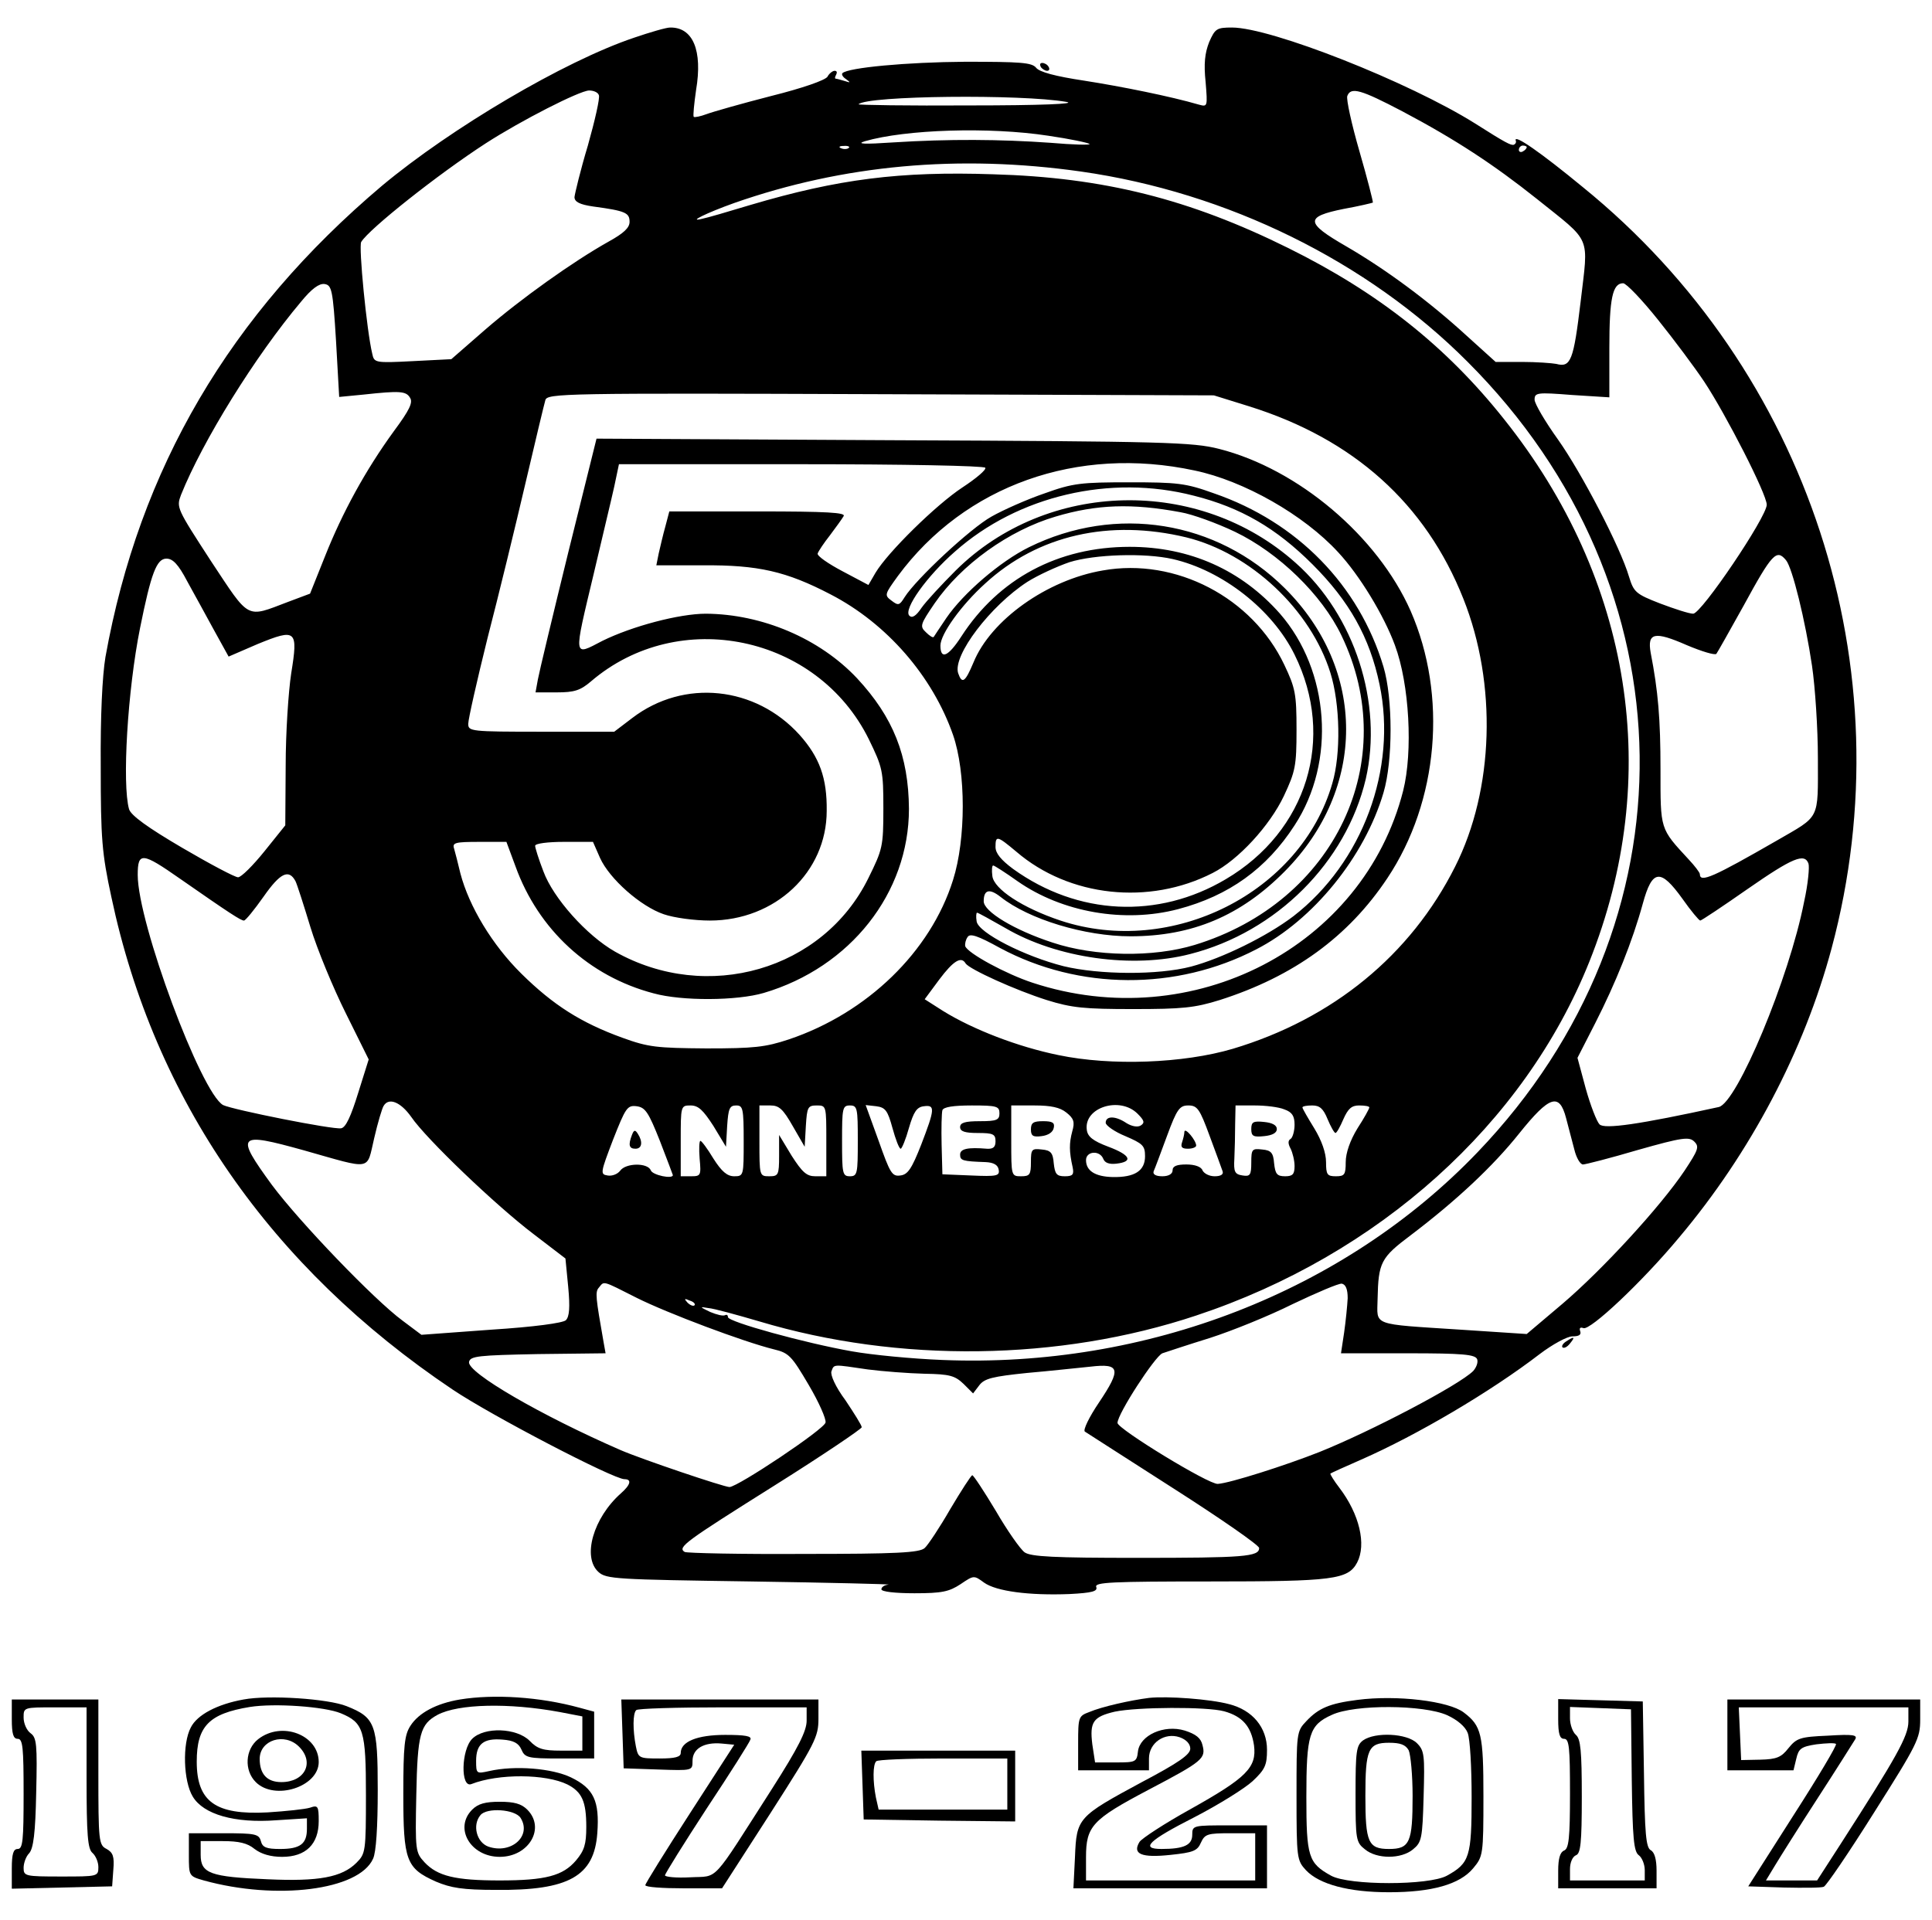 <?xml version="1.0" standalone="no"?>
<!DOCTYPE svg PUBLIC "-//W3C//DTD SVG 20010904//EN"
 "http://www.w3.org/TR/2001/REC-SVG-20010904/DTD/svg10.dtd">
<svg version="1.0" xmlns="http://www.w3.org/2000/svg"
 width="491pt" height="488pt" viewBox="0 0 491 488"
 preserveAspectRatio="xMidYMid meet">

<g transform="translate(0,488) scale(0.1,-0.1)"
fill="#000000" stroke="none">
<path d="M1611 4784 c-178 -60 -465 -230 -640 -376 -387 -327 -617 -719 -703
-1198 -8 -48 -13 -150 -12 -280 0 -182 3 -219 27 -330 109 -515 404 -941 867
-1252 98 -66 409 -228 437 -228 19 0 16 -14 -9 -36 -70 -62 -99 -162 -57 -200
20 -18 45 -19 388 -24 201 -3 358 -7 349 -8 -10 -1 -18 -6 -18 -12 0 -6 35
-10 84 -10 70 0 88 4 117 23 34 23 34 23 60 4 31 -22 114 -33 217 -29 58 3 72
7 68 18 -5 12 39 14 290 14 313 0 350 5 373 48 24 46 6 123 -45 190 -14 18
-24 35 -23 36 2 2 38 18 79 36 141 62 328 172 453 268 33 25 70 45 83 45 17 0
23 4 20 13 -3 8 0 11 8 8 17 -7 149 117 243 230 182 216 318 475 388 736 190
709 -58 1468 -632 1934 -108 89 -176 136 -171 119 2 -4 0 -9 -5 -11 -7 -2 -21
5 -98 54 -169 106 -519 244 -618 244 -39 0 -43 -3 -58 -37 -11 -28 -14 -55 -9
-102 5 -62 5 -63 -17 -57 -72 21 -196 46 -292 61 -73 11 -114 22 -122 33 -11
13 -39 15 -180 15 -149 -1 -298 -15 -312 -29 -3 -3 1 -10 9 -15 12 -9 12 -10
-3 -5 -10 3 -21 6 -23 6 -3 0 -2 5 1 10 3 6 2 10 -4 10 -5 0 -14 -7 -18 -15
-6 -9 -63 -29 -143 -49 -74 -19 -148 -40 -164 -46 -16 -6 -31 -9 -33 -7 -2 3
1 33 6 68 17 101 -8 160 -66 159 -10 0 -51 -12 -92 -26z m-89 -146 c3 -7 -10
-64 -28 -128 -19 -63 -33 -122 -34 -131 0 -12 13 -19 48 -24 82 -11 92 -16 92
-39 0 -15 -15 -29 -53 -50 -91 -51 -224 -146 -314 -224 l-86 -75 -98 -5 c-97
-5 -98 -4 -103 19 -14 58 -35 273 -28 284 20 33 195 172 317 251 90 58 237
133 262 134 12 0 23 -5 25 -12z m2042 -41 c136 -72 233 -136 341 -222 142
-114 132 -90 112 -262 -18 -150 -25 -168 -62 -158 -11 2 -50 5 -87 5 l-67 0
-73 66 c-97 89 -207 170 -307 228 -104 60 -105 75 -6 95 39 7 72 15 74 16 1 2
-14 61 -34 130 -20 69 -34 133 -31 141 9 24 35 16 140 -39z m-854 24 c28 -5
-65 -9 -244 -9 -159 -1 -287 1 -284 3 22 22 414 26 528 6z m-46 -86 c55 -8
102 -18 105 -21 3 -3 -42 -2 -99 3 -127 9 -259 10 -400 1 -74 -5 -95 -4 -72 3
103 30 316 37 466 14z m-507 -31 c-3 -3 -12 -4 -19 -1 -8 3 -5 6 6 6 11 1 17
-2 13 -5z m1723 2 c0 -3 -4 -8 -10 -11 -5 -3 -10 -1 -10 4 0 6 5 11 10 11 6 0
10 -2 10 -4z m-1133 -62 c372 -53 728 -228 983 -484 573 -573 584 -1426 25
-2009 -339 -354 -841 -549 -1359 -528 -78 3 -181 13 -231 22 -119 21 -315 75
-315 87 0 5 -3 7 -7 5 -5 -3 -21 1 -38 8 -27 13 -28 14 -5 10 14 -1 72 -17
130 -34 354 -106 762 -101 1110 15 464 154 834 487 999 899 188 469 109 972
-217 1380 -147 185 -319 321 -547 434 -252 125 -470 180 -751 188 -237 8 -394
-12 -617 -78 -56 -17 -111 -33 -122 -35 -40 -10 11 15 81 40 277 97 571 124
881 80z m-1893 -431 l8 -142 62 6 c92 10 108 9 118 -8 8 -12 -1 -31 -41 -85
-72 -99 -131 -207 -175 -318 l-38 -95 -56 -21 c-108 -41 -96 -47 -196 104 -87
134 -88 136 -76 168 55 137 188 352 305 491 27 33 46 47 60 45 18 -3 21 -14
29 -145z m3359 55 c41 -51 94 -122 118 -158 55 -83 159 -286 159 -313 0 -31
-166 -277 -187 -277 -10 0 -47 12 -84 26 -62 24 -67 29 -79 68 -22 75 -120
263 -180 348 -33 46 -60 92 -60 102 0 18 6 19 95 12 l95 -6 0 125 c0 126 8
165 35 165 8 0 48 -42 88 -92z m-1038 -221 c265 -83 448 -247 544 -489 86
-216 78 -485 -21 -681 -113 -225 -311 -387 -565 -463 -125 -37 -309 -44 -443
-16 -103 21 -217 65 -293 112 l-47 30 37 50 c36 48 56 60 67 41 10 -15 127
-68 206 -93 64 -20 96 -23 220 -23 124 0 156 3 220 23 188 60 327 161 426 310
130 195 153 464 59 679 -84 190 -286 361 -487 412 -67 17 -136 19 -828 22
l-754 4 -72 -290 c-39 -159 -74 -305 -77 -322 l-6 -33 54 0 c45 0 60 5 87 28
223 191 575 118 706 -147 35 -72 37 -80 37 -176 0 -97 -2 -104 -38 -177 -115
-234 -410 -319 -644 -187 -72 41 -157 136 -182 204 -12 31 -21 60 -21 65 0 6
33 10 73 10 l74 0 18 -41 c24 -53 103 -123 162 -143 26 -9 78 -16 117 -16 166
0 297 123 297 279 1 83 -18 136 -69 193 -112 124 -294 143 -425 43 l-46 -35
-185 0 c-180 0 -186 1 -186 20 0 12 22 109 49 218 28 108 71 285 96 392 25
107 48 203 51 213 5 17 46 18 852 15 l847 -3 90 -28z m-139 -163 c125 -26 278
-113 365 -208 54 -58 116 -160 144 -236 37 -99 46 -271 21 -370 -101 -397
-535 -622 -942 -488 -67 22 -165 75 -171 93 -1 6 1 16 6 23 6 10 25 4 83 -28
200 -107 447 -109 651 -3 144 74 275 235 323 398 24 81 24 239 0 320 -62 207
-219 368 -431 441 -72 26 -93 28 -215 28 -122 0 -143 -2 -215 -28 -44 -15
-105 -42 -135 -59 -54 -30 -192 -159 -221 -205 -13 -21 -16 -22 -33 -9 -19 14
-18 16 16 63 170 230 456 332 754 268z m-532 7 c3 -5 -23 -27 -58 -50 -67 -44
-190 -165 -221 -217 l-18 -31 -66 35 c-36 19 -65 39 -63 45 2 6 16 27 31 46
15 20 31 42 35 49 6 9 -41 12 -218 12 l-225 0 -10 -38 c-6 -21 -13 -52 -17
-69 l-6 -30 119 0 c139 1 211 -15 324 -74 143 -74 259 -208 311 -357 33 -95
33 -265 0 -369 -57 -182 -218 -338 -417 -405 -60 -20 -89 -23 -210 -23 -126 1
-147 3 -213 27 -105 38 -176 83 -257 163 -74 73 -133 171 -155 255 -6 25 -13
53 -16 63 -5 15 3 17 64 17 l69 0 23 -62 c58 -161 187 -280 351 -323 72 -20
212 -19 280 1 220 65 369 254 369 468 -1 135 -40 233 -132 332 -95 101 -241
163 -384 164 -68 0 -188 -32 -263 -69 -75 -39 -74 -47 -22 171 21 90 45 189
52 221 l12 57 463 0 c259 0 465 -4 468 -9z m530 -71 c119 -30 209 -82 302
-175 93 -93 145 -185 170 -305 45 -214 -43 -453 -219 -589 -67 -51 -181 -107
-260 -128 -84 -22 -233 -21 -324 1 -99 25 -217 85 -221 114 -2 12 -1 22 1 22
3 0 35 -18 72 -39 131 -77 324 -104 470 -66 219 56 396 233 446 445 44 192
-28 416 -178 549 -246 220 -632 211 -864 -19 -36 -36 -75 -78 -87 -95 -14 -21
-24 -27 -31 -20 -16 16 45 101 116 163 160 142 395 197 607 142z m-34 -42 c30
-5 93 -28 139 -50 110 -53 220 -159 270 -263 154 -319 -16 -678 -373 -787
-105 -32 -253 -30 -361 6 -98 32 -175 79 -175 105 0 30 15 33 43 11 72 -57
214 -100 330 -100 157 0 280 52 392 165 208 210 208 513 0 720 -173 172 -429
213 -650 104 -73 -36 -167 -117 -210 -180 -16 -24 -31 -46 -32 -48 -2 -3 -11
3 -20 12 -16 15 -14 20 22 73 68 99 189 186 308 221 104 31 194 34 317 11z
m15 -64 c163 -40 316 -184 366 -344 25 -80 27 -207 5 -281 -80 -278 -408 -443
-691 -349 -96 32 -169 80 -173 113 -2 15 -1 27 2 27 3 0 31 -18 62 -40 113
-79 271 -107 408 -71 129 34 225 103 296 213 106 162 89 393 -37 538 -98 111
-229 170 -382 170 -182 0 -333 -81 -428 -228 -33 -51 -53 -60 -53 -23 0 29 53
103 114 158 134 123 316 164 511 117z m-35 -55 c127 -29 254 -129 310 -243
105 -212 32 -449 -175 -571 -172 -102 -376 -92 -540 26 -31 23 -45 40 -45 56
0 30 4 29 53 -12 134 -115 337 -137 499 -54 65 33 145 120 181 196 29 62 32
76 32 168 0 91 -3 106 -31 165 -81 171 -276 273 -461 240 -142 -24 -285 -126
-329 -234 -21 -50 -29 -56 -39 -27 -14 45 82 171 176 232 27 17 75 39 107 50
64 20 191 24 262 8z m1559 -3 c16 -19 49 -153 66 -268 8 -54 15 -160 15 -236
0 -159 7 -144 -105 -209 -160 -92 -195 -108 -195 -85 0 4 -13 21 -28 37 -74
80 -72 75 -72 229 0 129 -6 199 -25 297 -9 51 10 55 92 19 38 -16 71 -26 75
-22 3 4 34 59 69 122 73 134 84 145 108 116z m-4063 -54 c17 -31 48 -87 68
-124 l37 -67 74 32 c98 40 103 36 85 -75 -7 -46 -14 -151 -14 -235 l-1 -151
-53 -66 c-29 -36 -59 -66 -67 -66 -8 0 -72 34 -142 75 -87 51 -130 82 -135 98
-18 63 -4 302 28 461 28 139 42 176 67 176 16 0 30 -14 53 -58z m-18 -756
c125 -87 154 -106 162 -106 4 0 26 27 50 61 42 60 64 71 81 39 4 -8 21 -61 38
-117 17 -56 58 -155 90 -219 l58 -117 -27 -86 c-18 -58 -31 -87 -43 -89 -20
-4 -275 47 -300 59 -56 31 -217 463 -217 585 0 59 11 58 108 -10z m4138 39 c3
-8 -1 -52 -11 -97 -38 -195 -171 -512 -217 -522 -201 -44 -291 -57 -303 -44
-7 7 -23 48 -35 91 l-21 78 45 88 c52 102 95 209 121 304 24 88 45 90 101 12
21 -30 42 -55 45 -55 3 0 57 36 120 80 115 80 145 92 155 65z m-3551 -644 c38
-56 216 -226 311 -298 l81 -62 7 -72 c5 -53 3 -76 -6 -85 -8 -7 -80 -17 -190
-24 l-177 -13 -48 36 c-72 53 -262 251 -332 345 -94 129 -88 135 81 88 177
-50 159 -53 179 31 9 39 20 76 24 82 13 22 43 10 70 -28z m2935 -3 c6 -24 16
-60 21 -80 5 -21 15 -38 22 -38 6 0 69 16 140 37 113 32 130 34 143 21 13 -13
10 -21 -25 -74 -61 -91 -209 -252 -310 -338 l-91 -77 -167 11 c-231 15 -213 9
-212 78 2 93 8 105 84 162 116 88 209 175 276 259 77 96 102 104 119 39z
m-2303 -58 c18 -47 33 -86 33 -87 0 -11 -52 0 -56 12 -8 20 -64 19 -78 -1 -7
-9 -21 -14 -32 -12 -19 3 -18 7 14 91 32 81 36 88 60 85 22 -3 30 -15 59 -88z
m136 38 l32 -53 3 53 c3 44 6 52 23 52 17 0 19 -7 19 -90 0 -88 0 -90 -24 -90
-18 0 -32 12 -53 45 -15 25 -30 45 -33 45 -3 0 -4 -20 -2 -45 4 -43 3 -45 -22
-45 l-26 0 0 90 c0 89 0 90 25 90 20 0 32 -12 58 -52z m202 -1 l30 -52 3 53
c3 48 5 52 28 52 24 0 24 -1 24 -90 l0 -90 -28 0 c-22 0 -33 10 -60 52 l-32
53 0 -53 c0 -49 -2 -52 -25 -52 -25 0 -25 1 -25 90 l0 90 28 0 c22 0 32 -9 57
-53z m165 -37 c0 -83 -1 -90 -20 -90 -19 0 -20 7 -20 90 0 83 1 90 20 90 19 0
20 -7 20 -90z m88 33 c8 -29 17 -53 21 -53 3 0 13 24 21 53 12 41 20 53 38 55
29 4 28 -7 -7 -98 -24 -61 -34 -76 -53 -78 -21 -3 -26 6 -55 88 l-33 91 27 -3
c23 -3 29 -11 41 -55z m272 37 c0 -17 -7 -20 -50 -20 -38 0 -50 -4 -50 -15 0
-11 12 -15 45 -15 39 0 45 -3 45 -21 0 -15 -6 -20 -22 -19 -48 4 -68 0 -68
-15 0 -15 6 -17 65 -19 20 -1 31 -7 33 -19 3 -16 -4 -18 -70 -15 l-73 3 -2 75
c-1 41 0 81 2 88 3 8 27 12 75 12 63 0 70 -2 70 -20z m170 2 c19 -15 22 -24
15 -48 -8 -30 -8 -51 1 -91 4 -19 0 -23 -20 -23 -21 0 -25 6 -28 33 -2 27 -8
33 -30 35 -26 3 -28 1 -28 -32 0 -32 -3 -36 -25 -36 -25 0 -25 1 -25 90 l0 90
59 0 c42 0 65 -5 81 -18z m181 -3 c17 -17 19 -23 8 -30 -8 -5 -23 -2 -36 6
-28 19 -53 19 -53 1 0 -7 23 -23 50 -34 44 -19 50 -24 50 -51 0 -37 -26 -54
-82 -53 -45 1 -68 16 -68 43 0 23 35 26 44 3 4 -10 15 -14 33 -12 44 5 36 22
-20 43 -40 15 -53 26 -55 43 -8 57 84 86 129 41z m183 -56 c16 -43 31 -84 33
-90 3 -8 -4 -13 -20 -13 -14 0 -27 7 -31 15 -3 9 -19 15 -41 15 -24 0 -35 -4
-35 -15 0 -9 -10 -15 -26 -15 -17 0 -25 5 -22 13 3 6 18 47 34 90 25 68 32 77
54 77 23 0 29 -9 54 -77z m190 67 c20 -7 26 -17 26 -39 0 -16 -5 -33 -10 -36
-7 -4 -7 -12 0 -25 5 -10 10 -30 10 -44 0 -21 -5 -26 -24 -26 -21 0 -25 6 -28
33 -2 27 -8 33 -30 35 -26 3 -28 1 -28 -33 0 -32 -3 -36 -22 -33 -20 3 -23 9
-21 43 1 22 2 61 2 88 l1 47 49 0 c27 0 61 -4 75 -10z m110 -25 c8 -19 17 -35
20 -35 3 0 12 16 20 35 12 27 21 35 40 35 15 0 26 -2 26 -5 0 -3 -13 -27 -30
-53 -19 -31 -30 -63 -30 -86 0 -32 -3 -36 -25 -36 -22 0 -25 4 -25 36 0 23
-11 55 -30 86 -16 26 -30 50 -30 53 0 3 11 5 25 5 19 0 28 -8 39 -35z m-1756
-454 c78 -39 272 -112 349 -131 38 -9 45 -17 88 -90 26 -44 45 -87 43 -96 -3
-17 -222 -163 -244 -164 -14 0 -224 71 -277 94 -202 88 -390 197 -385 224 3
15 24 17 175 20 l172 2 -5 28 c-20 114 -22 128 -12 139 14 17 7 19 96 -26z
m1807 -1 c-1 -19 -5 -59 -9 -87 l-8 -53 170 0 c140 0 171 -3 176 -15 3 -8 -2
-21 -10 -30 -36 -36 -259 -153 -391 -206 -86 -34 -227 -79 -258 -81 -23 -2
-255 140 -255 155 0 23 95 169 114 177 12 4 66 22 121 39 56 18 150 56 210 86
61 29 117 53 125 52 10 -2 15 -14 15 -37z m-1660 -18 c-3 -3 -11 0 -18 7 -9
10 -8 11 6 5 10 -3 15 -9 12 -12z m440 -163 c39 -5 104 -10 145 -11 64 -1 77
-5 99 -26 l24 -24 16 21 c13 17 34 22 121 31 58 5 130 13 161 16 76 9 79 -6
22 -91 -25 -37 -41 -70 -36 -74 5 -3 107 -69 226 -145 119 -76 217 -144 217
-151 0 -22 -38 -25 -310 -25 -212 0 -270 3 -286 14 -11 8 -44 55 -73 105 -30
50 -57 91 -60 91 -3 0 -28 -39 -56 -86 -27 -47 -57 -92 -65 -99 -13 -12 -72
-15 -308 -15 -160 -1 -296 2 -302 5 -19 12 1 26 230 170 121 76 220 143 220
147 0 5 -19 35 -41 68 -26 35 -39 65 -36 74 7 19 3 18 92 5z"/>
<path d="M1606 1995 c-10 -26 -7 -35 9 -35 17 0 19 18 6 38 -7 11 -10 10 -15
-3z"/>
<path d="M2620 2009 c0 -16 5 -20 27 -17 17 2 29 10 31 21 3 13 -3 17 -27 17
-25 0 -31 -4 -31 -21z"/>
<path d="M3010 2003 c0 -6 -3 -18 -6 -27 -4 -12 0 -16 15 -16 12 0 21 4 21 8
0 13 -29 48 -30 35z"/>
<path d="M3180 2010 c0 -18 5 -21 33 -18 20 2 32 8 32 18 0 10 -12 16 -32 18
-28 3 -33 0 -33 -18z"/>
<path d="M2645 4710 c3 -5 11 -10 16 -10 6 0 7 5 4 10 -3 6 -11 10 -16 10 -6
0 -7 -4 -4 -10z"/>
<path d="M3980 1470 c-8 -5 -12 -12 -9 -15 4 -3 12 1 19 10 14 17 11 19 -10 5z"/>
<path d="M619 560 c-67 -12 -118 -39 -134 -71 -22 -41 -19 -137 5 -176 27 -45
106 -68 212 -60 l78 5 0 -27 c0 -38 -17 -51 -68 -51 -35 0 -45 4 -49 20 -5 18
-14 20 -94 20 l-89 0 0 -55 c0 -54 0 -54 38 -65 185 -51 394 -25 430 55 8 16
12 82 12 174 0 168 -6 185 -79 214 -47 19 -198 29 -262 17z m247 -35 c58 -24
64 -43 64 -208 0 -143 -1 -149 -24 -172 -37 -37 -96 -48 -226 -42 -146 6 -170
15 -170 62 l0 35 56 0 c41 0 63 -5 81 -20 17 -13 41 -20 70 -20 60 0 93 32 93
91 0 38 -2 41 -22 34 -13 -4 -61 -9 -108 -12 -132 -7 -180 27 -180 129 0 90
31 122 135 139 63 10 190 1 231 -16z"/>
<path d="M656 459 c-33 -26 -36 -79 -6 -109 48 -48 160 -12 160 51 0 69 -94
105 -154 58z m104 -19 c40 -40 15 -90 -45 -90 -36 0 -55 20 -55 59 0 48 63 68
100 31z"/>
<path d="M1169 560 c-60 -10 -105 -34 -126 -67 -15 -23 -18 -51 -18 -173 0
-170 7 -189 83 -223 38 -16 68 -21 152 -21 186 -2 250 35 258 144 6 82 -9 114
-67 142 -48 23 -142 31 -208 16 -32 -7 -33 -7 -33 26 0 43 19 58 67 54 28 -2
41 -9 48 -25 9 -21 16 -23 97 -23 l88 0 0 60 0 59 -37 10 c-102 28 -218 35
-304 21z m254 -32 l57 -11 0 -43 0 -44 -55 0 c-44 0 -59 4 -79 25 -33 33 -115
36 -146 5 -28 -28 -30 -126 -2 -115 69 27 189 26 244 -1 37 -19 48 -43 48
-108 0 -44 -5 -60 -26 -85 -33 -39 -77 -51 -194 -51 -113 0 -158 11 -191 46
-23 25 -24 29 -21 172 3 155 10 179 54 203 53 28 181 31 311 7z"/>
<path d="M1200 280 c-47 -47 -4 -120 70 -120 74 0 117 73 70 120 -15 15 -33
20 -70 20 -37 0 -55 -5 -70 -20z m123 -21 c29 -46 -24 -93 -82 -73 -30 11 -41
55 -20 80 16 20 88 15 102 -7z"/>
<path d="M2920 564 c-47 -6 -119 -22 -152 -36 -27 -10 -28 -13 -28 -79 l0 -69
90 0 90 0 0 30 c0 40 40 67 78 54 17 -6 27 -17 27 -29 0 -15 -30 -36 -123 -85
-163 -88 -166 -91 -170 -190 l-4 -80 246 0 246 0 0 80 0 80 -95 0 c-93 0 -95
0 -95 -24 0 -26 -21 -36 -78 -36 -55 0 -34 21 84 81 60 31 126 72 147 91 32
30 37 41 37 80 0 57 -37 101 -96 116 -48 13 -157 21 -204 16z m191 -34 c47
-13 69 -39 76 -87 7 -56 -19 -82 -162 -162 -65 -36 -123 -74 -129 -83 -19 -31
5 -41 79 -33 57 6 68 10 77 31 10 22 17 24 75 24 l63 0 0 -60 0 -60 -215 0
-215 0 0 59 c0 79 16 96 158 171 139 73 147 80 138 114 -4 18 -17 28 -45 37
-53 16 -114 -12 -119 -53 -3 -27 -6 -28 -56 -28 l-53 0 -7 46 c-7 57 2 70 57
83 57 12 234 13 278 1z"/>
<path d="M3450 559 c-71 -9 -99 -21 -130 -54 -25 -26 -25 -30 -25 -190 0 -159
1 -164 24 -189 34 -36 109 -56 211 -56 109 0 180 20 214 61 25 30 26 34 26
183 0 158 -5 179 -50 213 -38 29 -170 45 -270 32z m228 -39 c26 -12 46 -29 52
-45 6 -15 10 -88 10 -163 0 -152 -5 -168 -63 -200 -46 -25 -248 -25 -294 0
-58 32 -63 48 -63 200 0 159 7 183 65 209 58 27 233 26 293 -1z"/>
<path d="M3464 456 c-17 -13 -19 -27 -19 -136 0 -116 1 -123 24 -141 30 -25
92 -25 122 0 22 18 24 27 27 134 3 106 2 117 -17 136 -25 25 -106 29 -137 7z
m116 -25 c5 -11 10 -63 10 -116 0 -118 -7 -135 -60 -135 -53 0 -60 17 -60 135
0 118 7 135 60 135 29 0 42 -5 50 -19z"/>
<path d="M30 510 c0 -38 4 -50 15 -50 13 0 15 -22 15 -140 0 -118 -2 -140 -15
-140 -11 0 -15 -12 -15 -50 l0 -51 128 3 127 3 3 42 c3 34 -1 44 -17 53 -20
10 -21 19 -21 195 l0 185 -110 0 -110 0 0 -50z m190 -149 c0 -146 3 -181 15
-191 8 -7 15 -23 15 -36 0 -24 -2 -24 -95 -24 -91 0 -95 1 -95 22 0 12 6 29
14 37 11 12 16 52 18 154 3 123 1 140 -14 151 -10 7 -18 25 -18 40 0 26 0 26
80 26 l80 0 0 -179z"/>
<path d="M1582 473 l3 -88 88 -3 c87 -3 87 -3 87 22 0 31 29 48 74 44 l32 -3
-113 -175 c-62 -96 -113 -178 -113 -182 0 -5 44 -8 98 -8 l97 0 123 191 c114
178 122 194 122 240 l0 49 -250 0 -251 0 3 -87z m468 33 c0 -26 -21 -68 -88
-173 -157 -245 -134 -221 -208 -225 -35 -2 -64 1 -64 5 0 4 48 81 106 170 59
89 109 168 111 175 4 9 -13 12 -64 12 -71 0 -113 -17 -113 -46 0 -10 -14 -14
-54 -14 -52 0 -54 1 -60 31 -8 41 -8 84 1 92 3 4 102 7 220 7 l213 0 0 -34z"/>
<path d="M3960 510 c0 -38 4 -50 15 -50 13 0 15 -22 15 -139 0 -114 -3 -140
-15 -145 -10 -4 -15 -20 -15 -51 l0 -45 125 0 125 0 0 45 c0 28 -5 47 -15 52
-12 7 -15 43 -17 193 l-3 185 -107 3 -108 3 0 -51z m187 -155 c2 -147 5 -182
18 -191 8 -6 15 -23 15 -38 l0 -26 -95 0 -95 0 0 29 c0 16 6 31 15 35 12 4 15
31 15 149 0 116 -3 147 -15 157 -8 7 -15 26 -15 42 l0 29 78 -3 77 -3 2 -180z"/>
<path d="M4390 470 l0 -90 84 0 84 0 7 29 c6 26 12 31 51 37 25 3 47 4 50 1 3
-3 -46 -85 -109 -183 l-114 -179 90 -3 c50 -1 96 -1 102 2 6 2 64 87 128 189
110 174 117 188 117 236 l0 51 -245 0 -245 0 0 -90z m460 34 c0 -37 -30 -90
-172 -311 l-60 -93 -65 0 -65 0 23 38 c12 20 61 98 109 172 48 74 90 141 95
149 6 11 -6 13 -70 9 -70 -3 -79 -6 -100 -32 -18 -23 -30 -28 -71 -29 l-49 -1
-3 67 -3 67 216 0 215 0 0 -36z"/>
<path d="M2192 343 l3 -88 193 -3 192 -2 0 90 0 90 -195 0 -196 0 3 -87z m368
2 l0 -65 -164 0 -163 0 -7 31 c-8 41 -8 84 1 92 3 4 80 7 170 7 l163 0 0 -65z"/>
</g>
</svg>
